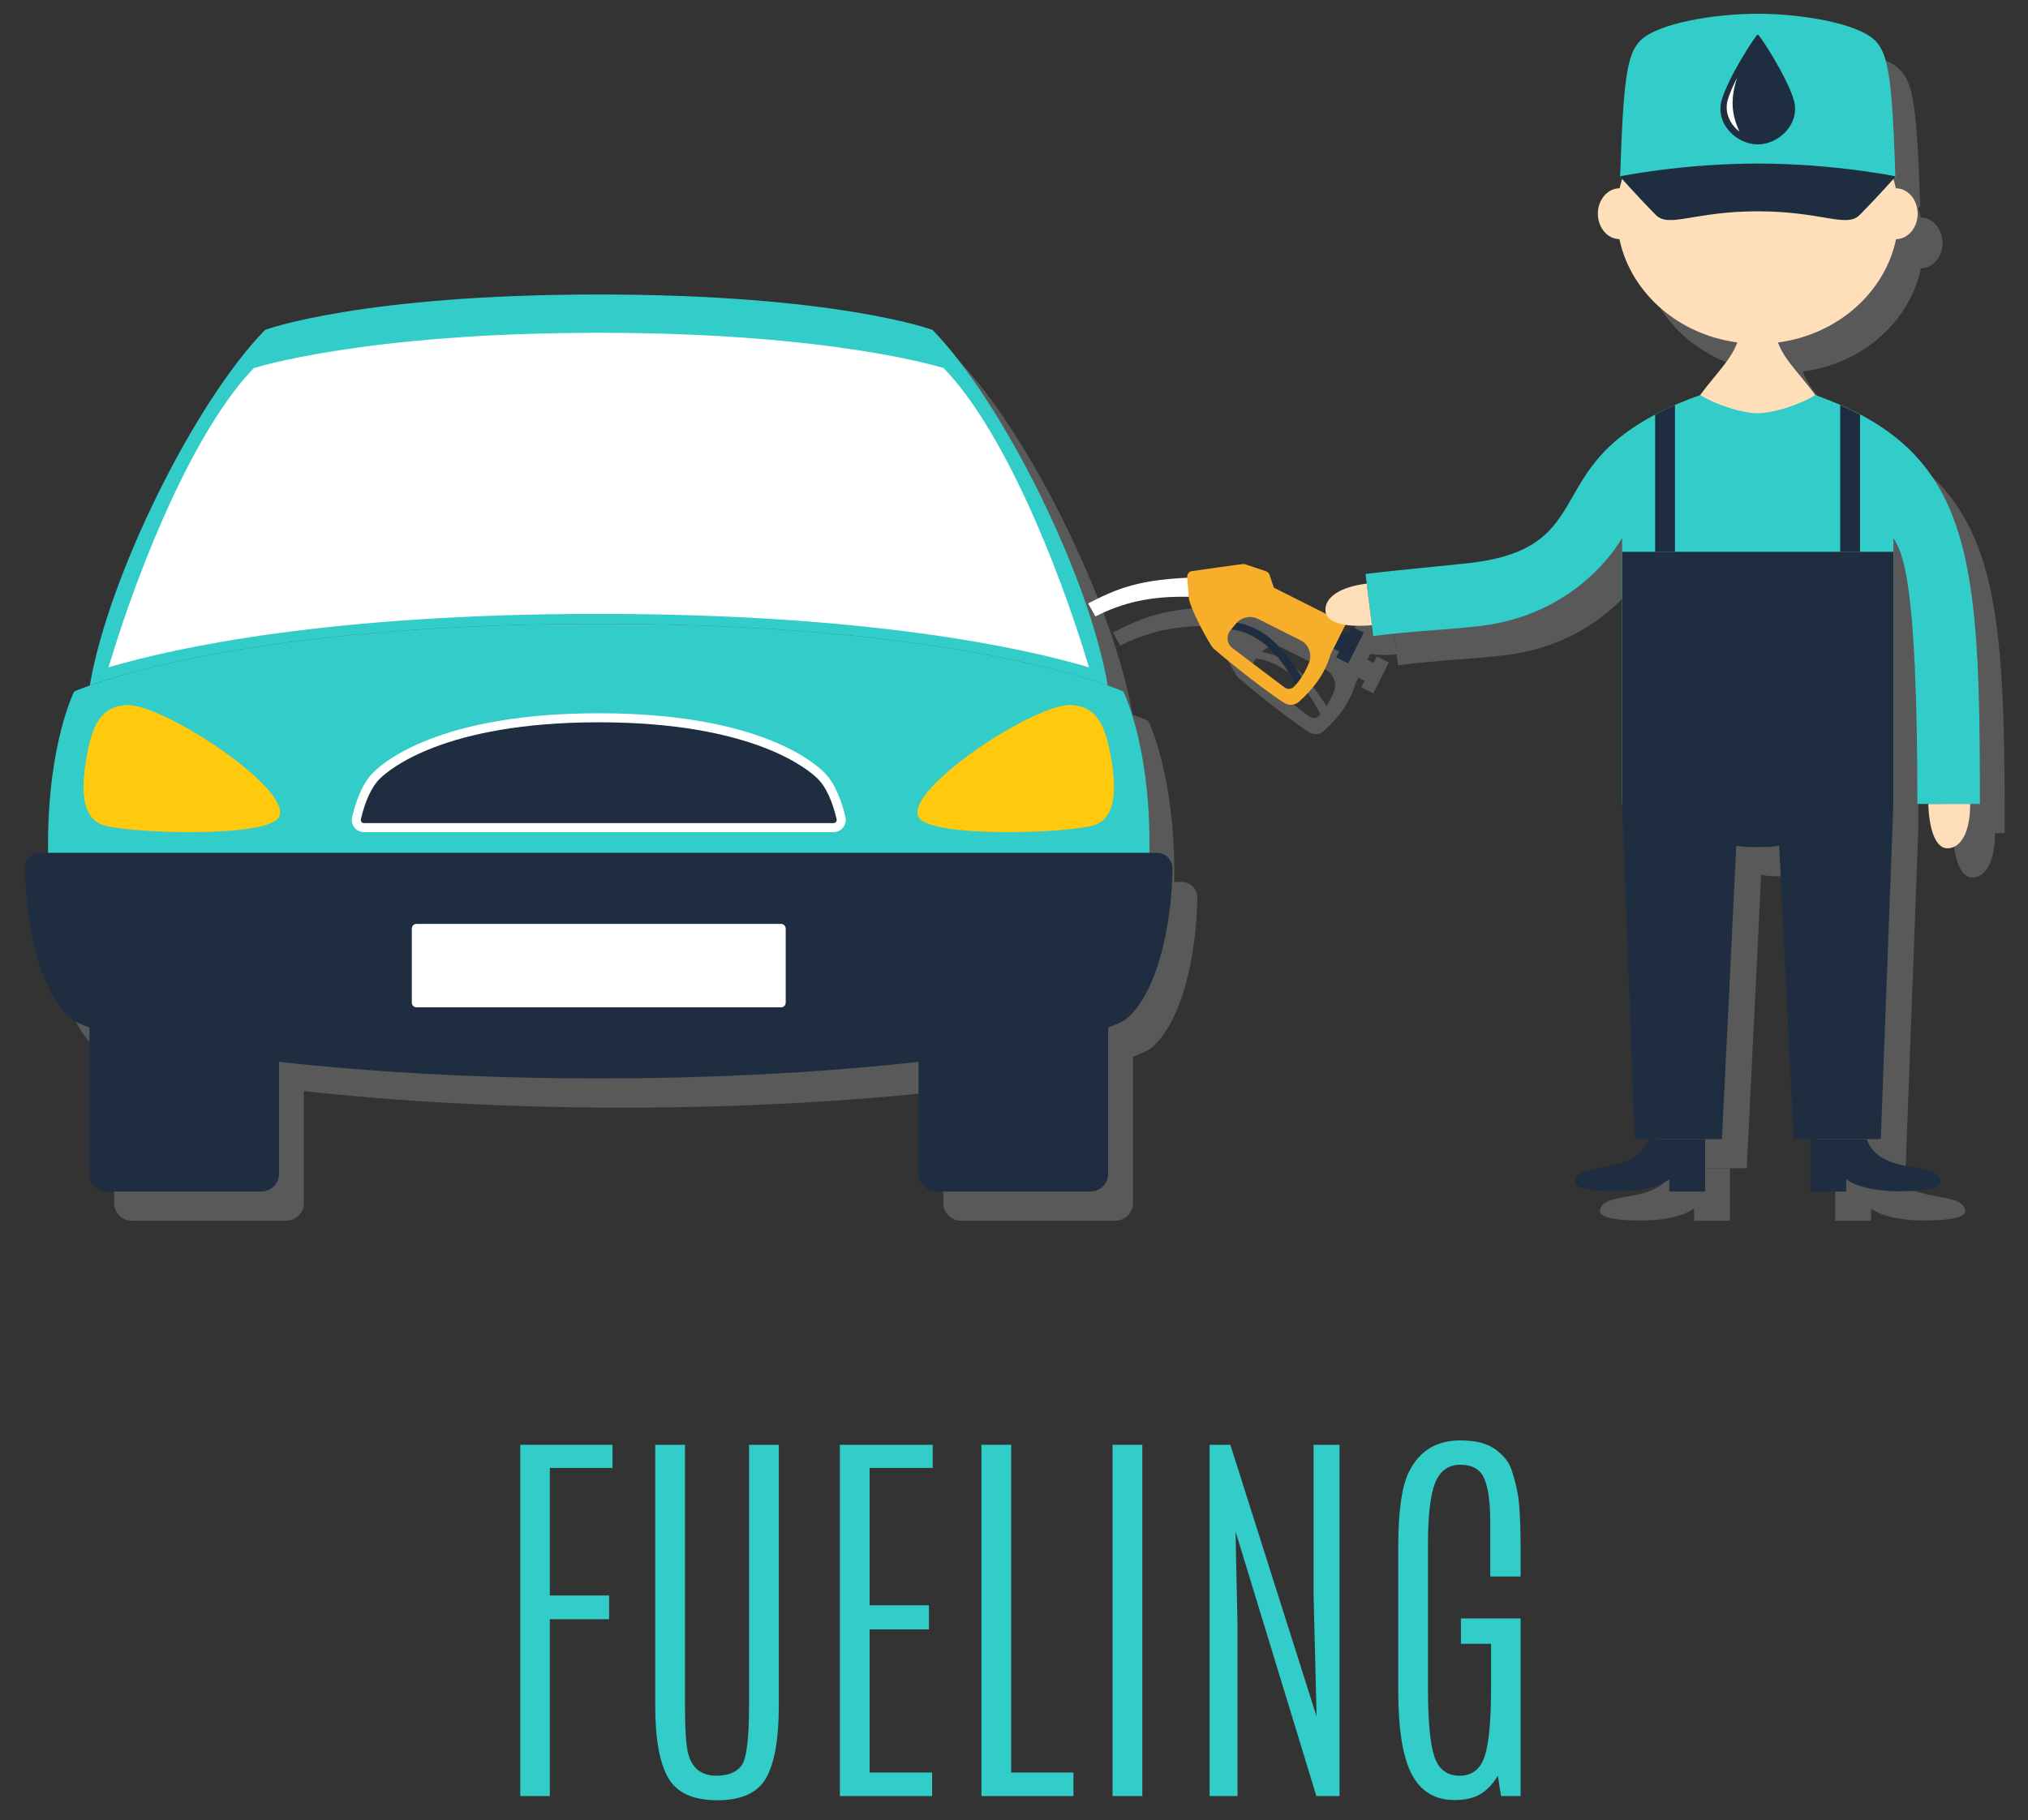 <?xml version="1.0" encoding="utf-8"?>
<!-- Generator: Adobe Illustrator 16.0.0, SVG Export Plug-In . SVG Version: 6.00 Build 0)  -->
<!DOCTYPE svg PUBLIC "-//W3C//DTD SVG 1.1//EN" "http://www.w3.org/Graphics/SVG/1.1/DTD/svg11.dtd">
<svg version="1.1" id="Layer_1" xmlns="http://www.w3.org/2000/svg" xmlns:xlink="http://www.w3.org/1999/xlink" x="0px" y="0px"
	 width="937.453px" height="841.458px" viewBox="0 0 937.453 841.458" enable-background="new 0 0 937.453 841.458"
	 xml:space="preserve">
<rect x="0" y="0" width="937.453" height="841.458" fill="#333333" stroke="none"/>
<g>
	<g id="XMLID_1685_">
		<g id="XMLID_1734_" opacity="0.5">
			<path id="XMLID_1742_" fill="#808080" d="M546.25,407.776h-3.479c0.02-1.292,0.06-2.538,0.06-3.869
				c0-46.968-12.102-70.697-12.102-70.697s-2.34-1.067-7.204-2.794l0,0c-8.503-50.436-48.591-131.276-81.038-164.417
				c0,0-44.168-16.34-154.235-16.34c-110.065,0-154.229,16.34-154.229,16.34C101.574,199.14,61.48,279.98,52.98,330.416
				c0.007,0,0.017-0.007,0.024-0.007c-4.882,1.734-7.229,2.801-7.229,2.801s-12.104,23.729-12.104,70.697
				c0,1.332,0.042,2.577,0.062,3.869h-3.48c-1.931,0-3.783,0.778-5.138,2.155c-1.357,1.371-2.103,3.236-2.072,5.168
				c0.411,27.993,7.5,57.469,20.907,69.102c1.552,1.345,4.547,2.801,8.835,4.317v67.724c0,4.503,3.685,8.147,8.229,8.147h71.194
				c4.548,0,8.233-3.645,8.233-8.147v-51.8c40.442,4.476,91.152,7.666,147.809,7.666c56.659,0,107.368-3.19,147.815-7.666v51.8
				c0,4.503,3.684,8.147,8.231,8.147h71.191c4.548,0,8.233-3.645,8.233-8.147v-67.724c4.283-1.517,7.276-2.973,8.832-4.317
				c13.406-11.633,20.498-41.108,20.906-69.102c0.033-1.932-0.719-3.797-2.069-5.168
				C550.034,408.554,548.182,407.776,546.25,407.776z M67.576,325.782c1.127-0.329,2.293-0.658,3.514-0.995
				C69.87,325.124,68.704,325.453,67.576,325.782z M72.54,324.398c1.055-0.291,2.139-0.58,3.263-0.871
				C74.678,323.818,73.594,324.108,72.54,324.398z M77.437,323.099c1.16-0.296,2.359-0.6,3.589-0.902
				C79.796,322.499,78.597,322.803,77.437,323.099z M82.697,321.788c1.588-0.389,3.229-0.777,4.926-1.173
				C85.926,321.01,84.285,321.399,82.697,321.788z M88.27,320.462c1.964-0.447,4.008-0.902,6.117-1.357
				C92.277,319.561,90.234,320.015,88.27,320.462z M95.823,318.802c1.641-0.349,3.319-0.706,5.045-1.054
				C99.142,318.096,97.464,318.453,95.823,318.802z M102.995,317.326c1.618-0.323,3.275-0.646,4.972-0.968
				C106.273,316.68,104.612,317.002,102.995,317.326z M110.192,315.941c1.878-0.349,3.809-0.699,5.78-1.048
				C114.005,315.243,112.07,315.592,110.192,315.941z M117.742,314.583c2.61-0.455,5.29-0.903,8.057-1.345
				C123.032,313.681,120.353,314.129,117.742,314.583z M126.68,313.101c2.441-0.382,4.946-0.771,7.514-1.146
				C131.626,312.33,129.121,312.719,126.68,313.101z M59.767,328.142c0.662-0.211,1.361-0.428,2.072-0.652
				C61.128,327.713,60.428,327.931,59.767,328.142z M63.167,327.081c1.173-0.356,2.399-0.725,3.7-1.101
				C65.566,326.356,64.34,326.725,63.167,327.081z M136.784,311.578c2.083-0.296,4.196-0.593,6.357-0.89
				C140.982,310.985,138.863,311.281,136.784,311.578z M505.438,324.793c1.187,0.33,2.32,0.646,3.415,0.962
				C507.758,325.439,506.624,325.124,505.438,324.793z M509.643,325.98c1.293,0.376,2.505,0.738,3.672,1.094
				C512.147,326.718,510.936,326.356,509.643,325.98z M514.731,327.515c0.679,0.205,1.345,0.416,1.978,0.613
				C516.076,327.931,515.41,327.72,514.731,327.515z M442.314,311.954c2.551,0.375,5.049,0.758,7.48,1.146
				C447.363,312.712,444.865,312.33,442.314,311.954z M450.712,313.239c2.761,0.442,5.437,0.89,8.046,1.345
				C456.149,314.129,453.474,313.681,450.712,313.239z M460.559,314.899c1.958,0.343,3.876,0.693,5.747,1.036
				C464.435,315.592,462.517,315.243,460.559,314.899z M468.553,316.363c1.681,0.317,3.335,0.639,4.944,0.956
				C471.888,317.002,470.234,316.68,468.553,316.363z M475.646,317.748c1.712,0.349,3.38,0.698,5.009,1.048
				C479.026,318.446,477.359,318.096,475.646,317.748z M482.126,319.105c2.102,0.456,4.144,0.91,6.102,1.357
				C486.27,320.015,484.228,319.561,482.126,319.105z M488.927,320.627c1.681,0.39,3.302,0.771,4.871,1.154
				C492.229,321.399,490.608,321.017,488.927,320.627z M495.506,322.203c1.205,0.304,2.386,0.594,3.531,0.891
				C497.898,322.803,496.711,322.499,495.506,322.203z M500.739,323.535c1.094,0.284,2.147,0.566,3.177,0.85
				C502.887,324.101,501.833,323.818,500.739,323.535z M433.363,310.688c2.162,0.297,4.278,0.593,6.361,0.89
				C437.641,311.281,435.525,310.985,433.363,310.688z M400.295,306.885c3.592,0.343,7.116,0.699,10.546,1.068
				C407.411,307.584,403.888,307.228,400.295,306.885z M389.347,305.903c2.729,0.23,5.409,0.467,8.051,0.718
				C394.756,306.371,392.076,306.133,389.347,305.903z M288.251,301.922L288.251,301.922c5.01,0,9.908,0.033,14.742,0.086
				C298.159,301.955,293.261,301.922,288.251,301.922z M307.538,302.067c3.322,0.046,6.61,0.099,9.85,0.171
				C314.148,302.166,310.857,302.114,307.538,302.067z M322.326,302.351c3.094,0.079,6.143,0.165,9.154,0.263
				C328.469,302.515,325.42,302.43,322.326,302.351z M336.087,302.759c3.534,0.126,7,0.271,10.421,0.422
				C343.087,303.03,339.618,302.885,336.087,302.759z M349.076,303.292c4.274,0.198,8.463,0.416,12.572,0.653
				C357.539,303.708,353.35,303.49,349.076,303.292z M364.647,304.129c3.084,0.185,6.136,0.376,9.125,0.587
				C370.784,304.506,367.731,304.314,364.647,304.129z M377.695,304.994c2.652,0.197,5.269,0.396,7.844,0.6
				C382.964,305.39,380.347,305.191,377.695,304.994z M179.119,306.614c2.636-0.244,5.309-0.481,8.034-0.711
				C184.428,306.133,181.755,306.371,179.119,306.614z M190.973,305.594c2.571-0.204,5.181-0.402,7.827-0.6
				C196.154,305.191,193.541,305.39,190.973,305.594z M202.738,304.716c2.98-0.21,6.021-0.402,9.1-0.587
				C208.763,304.314,205.718,304.506,202.738,304.716z M214.862,303.946c4.106-0.237,8.292-0.456,12.563-0.653
				C223.155,303.49,218.969,303.708,214.862,303.946z M230.013,303.181c3.417-0.151,6.878-0.296,10.401-0.422
				C236.891,302.885,233.43,303.03,230.013,303.181z M245.031,302.614c3.008-0.099,6.054-0.184,9.142-0.263
				C251.085,302.43,248.04,302.515,245.031,302.614z M259.122,302.238c3.234-0.072,6.522-0.125,9.838-0.171
				C265.644,302.114,262.356,302.166,259.122,302.238z M273.511,302.008c4.835-0.054,9.732-0.086,14.738-0.086
				C283.243,301.922,278.346,301.955,273.511,302.008z M165.67,307.953c3.428-0.369,6.947-0.725,10.536-1.068
				C172.617,307.228,169.094,307.584,165.67,307.953z M411.125,307.986c3.295,0.356,6.506,0.726,9.649,1.101
				C417.631,308.711,414.42,308.342,411.125,307.986z M423.556,309.423c2.307,0.283,4.574,0.574,6.795,0.863
				C428.13,309.997,425.863,309.706,423.556,309.423z M521.033,329.552c0.44,0.151,0.843,0.291,1.252,0.429
				C521.876,329.843,521.474,329.704,521.033,329.552z M518.112,328.583c0.554,0.179,1.088,0.356,1.602,0.527
				C519.2,328.939,518.666,328.762,518.112,328.583z M165.35,307.986c-3.282,0.356-6.482,0.726-9.616,1.101
				C158.871,308.711,162.064,308.342,165.35,307.986z M152.938,309.43c-2.3,0.284-4.567,0.567-6.789,0.856
				C148.371,309.997,150.639,309.713,152.938,309.43z M55.499,329.545c-0.476,0.159-0.919,0.311-1.361,0.468
				C54.579,329.855,55.021,329.704,55.499,329.545z M58.428,328.57c-0.583,0.192-1.143,0.376-1.685,0.555
				C57.285,328.946,57.845,328.762,58.428,328.57z"/>
			<path id="XMLID_79_" fill="#808080" d="M850.637,196.16c-7.507-10.164-14.197-16.075-17.314-24.374
				c27.459-3.618,49.381-22.904,54.628-47.713c5.523-0.072,9.973-5.306,9.973-11.758c0-6.486-4.503-11.752-10.072-11.765
				c-0.323-1.457-0.731-2.88-1.165-4.291c0.349-0.402,0.61-0.706,0.79-0.909c0.047-0.007,0.165-0.02,0.165-0.02
				c-0.007-0.053-0.007-0.106-0.007-0.158c0.025-0.039,0.112-0.132,0.112-0.132s-0.093-0.02-0.119-0.025
				c-1.503-44.959-3.177-56.46-9.287-62.676c-8.066-8.2-34.557-12.478-54.338-12.478c-19.773,0-46.271,4.278-54.331,12.478
				c-6.116,6.215-7.784,17.716-9.286,62.676c-0.033,0.006-0.118,0.025-0.118,0.025s0.079,0.093,0.111,0.132
				c0,0.052,0,0.105-0.006,0.158c0,0,0.117,0.013,0.164,0.02c0.172,0.203,0.441,0.507,0.79,0.903
				c-0.44,1.417-0.85,2.841-1.173,4.297c-5.569,0.02-10.064,5.285-10.064,11.765c0,6.452,4.442,11.673,9.966,11.758
				c5.24,24.77,27.11,44.036,54.503,47.694c-3.093,8.304-9.67,14.224-17.184,24.393c-4.105,1.458-7.949,3.013-11.626,4.621v-0.007
				c-0.476,0.204-0.891,0.442-1.358,0.652c-9.169,4.139-17.098,8.753-23.801,14.045c-30.841,24.375-18.602,52.52-69.894,58.346
				c-13.287,1.516-32.361,3.098-47.996,5.042l3.565,28.678c19.477-2.419,36.344-2.992,50.093-4.706
				c42.592-5.313,61.7-35,64.937-40.603v122.972h0.04l5.786,154.945h40.332l6.649-135.687c0,0,1.813,0.692,9.9,0.692
				c8.096,0,9.913-0.692,9.913-0.692l6.645,135.687h40.33l5.788-154.945h0.033V262.229c3.969,6.868,11.079,16.544,11.079,122.972
				h5.035c0.316,10.4,2.927,20.531,8.873,20.498c6.533-0.045,10.539-8.113,10.491-20.498h4.504
				C926.693,270.785,923.59,222.11,850.637,196.16z"/>
			<path id="XMLID_1737_" fill="#808080" d="M645.646,302.542l-2.393-19.213c-12.292,1.482-19.807,6.453-19.042,12.945
				c0.053,0.415,0.251,0.765,0.396,1.14l-24.301-12.22l-2.097-6.249c0,0-0.363-0.929-1.714-1.403l-9.867-3.289
				c-0.447-0.118-24.018,3.269-24.018,3.269c-1.386,0.105-2.427,1.305-2.327,2.696l0.033,0.395
				c-21.916,1.101-31.77,4.521-45.861,11.884l3.4,5.991c12.768-6.446,25.264-9.399,43.106-9.063l0.021,0.264
				c0.336,4.667,9.359,21.481,11.383,23.569l-0.008,0.021l0.094,0.065c0.751,0.757,19.99,16.926,32.625,25.125
				c2.143,1.391,4.957,1.174,6.855-0.527c6.689-5.991,11.791-12.701,14.435-21.316c0.039-0.125,0.039-0.244,0.06-0.369l1.463-2.913
				l2.854,1.437l-1.496,2.973l5.557,2.794l7.184-14.283l-5.556-2.794l-1.496,2.979l-2.853-1.438l-2.117,4.199l3.447-6.861
				C637.038,302.917,641.322,302.951,645.646,302.542z M605.269,331.326l-24.105-18.198c-2.491-1.886-2.991-5.432-1.112-7.936
				c0.125-0.165,0.362-0.448,0.54-0.666c3.031,0.27,8.166,1.457,14.217,5.807c7.811,5.622,13.209,15.186,15.496,19.793
				c-0.236,0.27-0.402,0.586-0.646,0.843C608.497,332.188,606.612,332.34,605.269,331.326z M616.525,320.055
				c-0.93,2.234-2.069,4.344-3.367,6.347c-3.145-4.931-10.204-15.199-17.263-19.886c-5.05-3.355-9.696-4.646-12.569-5.154
				c2.505-2.616,6.393-3.362,9.662-1.721l19.608,9.861C616.474,311.446,618.187,316.054,616.525,320.055z"/>
			<path id="XMLID_75_" fill="#808080" d="M739.629,559.564c-0.211,1.477,0.448,4.707,19.069,4.707
				c18.224,0,24.432-5.57,24.432-5.57v5.688h16.537v-24.217h-25.961C767.173,557.547,741,549.902,739.629,559.564z"/>
			<path id="XMLID_74_" fill="#808080" d="M874.306,540.172h-25.969v24.217h16.544v-5.688c0,0,6.208,5.57,24.434,5.57
				c18.613,0,19.278-3.23,19.069-4.707C907.012,549.902,880.839,557.547,874.306,540.172z"/>
		</g>
		<g id="XMLID_1686_">
			<path id="XMLID_73_" fill="#32CCC9" d="M531.361,390.409c0-46.969-12.108-70.697-12.108-70.697s-68.423-31.288-242.476-31.288
				c-174.054,0-242.473,31.288-242.473,31.288S22.2,343.44,22.2,390.409c0,46.975,12.105,70.703,12.105,70.703
				s68.419,31.289,242.473,31.289c174.053,0,242.476-31.289,242.476-31.289S531.361,437.384,531.361,390.409z"/>
			<path id="XMLID_72_" fill="#32CCC9" d="M512.048,316.917c-8.494-50.436-48.589-131.277-81.038-164.418
				c0,0-44.164-16.339-154.23-16.339c-110.069,0-154.233,16.339-154.233,16.339c-32.448,33.141-72.54,113.982-81.042,164.418
				c21.573-7.666,93.246-28.494,235.275-28.494C418.804,288.424,490.476,309.252,512.048,316.917z"/>
			<path id="XMLID_71_" fill="#FFFFFF" d="M276.78,283.829c124.323,0,195.385,15.509,226.595,24.685
				c-14.62-48.887-40.134-110.442-67.145-138.316c0,0-50.498-16.34-159.45-16.34c-108.955,0-159.45,16.34-159.45,16.34
				c-27.011,27.875-52.532,89.429-67.148,138.316C81.395,299.338,152.455,283.829,276.78,283.829z"/>
			<path id="XMLID_70_" fill="#1E2E40" d="M41.311,463.834v78.91c0,4.5,3.685,8.146,8.232,8.146h71.194
				c4.545,0,8.229-3.646,8.229-8.146v-59.493C81.345,476.627,53.32,468.119,41.311,463.834z"/>
			<path id="XMLID_69_" fill="#1E2E40" d="M512.246,463.834v78.91c0,4.5-3.685,8.146-8.232,8.146h-71.19
				c-4.548,0-8.233-3.646-8.233-8.146v-59.493C472.211,476.627,500.237,468.119,512.246,463.834z"/>
			<path id="XMLID_68_" fill="#FFC90D" d="M424.59,377.733c-6.663-12.668,53.876-52.742,70.671-51.76
				c11.738,0.686,15.771,9.438,18.343,24.401c2.577,14.961,2.036,27.319-7.131,30.893C496.21,385.261,429.817,387.68,424.59,377.733
				z"/>
			<path id="XMLID_67_" fill="#FFC90D" d="M128.967,377.733c6.664-12.668-53.876-52.742-70.667-51.76
				c-11.738,0.686-15.776,9.438-18.35,24.401c-2.578,14.961-2.037,27.319,7.135,30.893
				C57.343,385.261,123.736,387.68,128.967,377.733z"/>
			<path id="XMLID_66_" fill="#1E2E40" d="M541.993,401.601c0.025-1.932-0.718-3.797-2.076-5.167
				c-1.358-1.378-3.211-2.155-5.143-2.155H276.78H18.779c-1.931,0-3.78,0.776-5.138,2.155c-1.354,1.371-2.102,3.236-2.072,5.167
				c0.412,27.992,7.5,57.468,20.91,69.102c12.177,10.565,112.152,27.907,244.302,27.907c132.147,0,232.118-17.342,244.299-27.907
				C534.485,459.069,541.577,429.592,541.993,401.601z"/>
			<path id="XMLID_65_" fill="#FFFFFF" d="M381.105,357.241c-7.866-7.863-35.819-27.472-104.325-27.472
				c-68.511,0-96.461,19.609-104.332,27.472c-5.355,5.359-8.246,14.349-9.689,20.585c-0.389,1.674,0.01,3.434,1.081,4.779
				c1.068,1.345,2.697,2.128,4.417,2.128H276.78H385.3c1.72,0,3.345-0.784,4.417-2.128c1.067-1.345,1.469-3.105,1.081-4.779
				C389.354,371.59,386.467,362.6,381.105,357.241z"/>
			<path id="XMLID_64_" fill="#1E2E40" d="M168.257,380.561c-0.456,0-0.874-0.204-1.154-0.554c-0.276-0.356-0.379-0.811-0.276-1.252
				c1.938-8.371,4.983-14.969,8.571-18.561c4.387-4.383,29.875-26.247,101.379-26.247c71.517,0,96.996,21.864,101.378,26.247
				c3.585,3.586,6.634,10.177,8.582,18.573c0.099,0.423-0.013,0.89-0.29,1.239c-0.277,0.35-0.695,0.554-1.144,0.554H168.257z"/>
			<path id="XMLID_63_" fill="#1E2E40" d="M186.188,465.369v-37.845c0-2.512,2.033-4.542,4.541-4.542h172.103
				c2.507,0,4.541,2.03,4.541,4.534v37.853c0,2.505-2.033,4.543-4.541,4.543H190.726
				C188.221,469.912,186.188,467.881,186.188,465.369z"/>
			<path id="XMLID_62_" fill="#FFFFFF" d="M361.015,465.739H192.542c-1.203,0-2.178-0.976-2.178-2.182v-34.222
				c0-1.206,0.975-2.182,2.178-2.182h168.473c1.207,0,2.182,0.976,2.182,2.182v34.222
				C363.197,464.763,362.222,465.739,361.015,465.739z"/>
			<g id="XMLID_1702_">
				<path id="XMLID_61_" fill="#1E2E40" d="M568.885,287.526c0,0,7.243-0.019,15.542,5.491c9.457,6.282,18.949,22.641,18.949,22.641
					l-3.31,3.619c0,0-6.183-14.85-16.728-22.443c-9.755-7.013-17.156-5.807-17.156-5.807L568.885,287.526z"/>
				<polygon id="XMLID_60_" fill="#1E2E40" points="619.274,301.283 616.413,299.846 620.605,291.515 623.459,292.951 				"/>
				
					<rect id="XMLID_59_" x="621.032" y="290.517" transform="matrix(0.893 0.449 -0.449 0.893 200.695 -248.622)" fill="#1E2E40" width="6.221" height="15.989"/>
				<path id="XMLID_58_" fill="#FFFFFF" d="M549.117,267.095c-22.12,1.081-31.98,4.508-46.137,11.902l3.4,5.992
					c12.839-6.479,25.389-9.438,43.382-9.063L549.117,267.095z"/>
				<path id="XMLID_1703_" fill="#F7AE2A" d="M622.147,288.442l-33.318-16.748l-2.095-6.248c0,0-0.363-0.93-1.715-1.404l-9.867-3.29
					c-0.447-0.118-24.018,3.27-24.018,3.27c-1.385,0.106-2.426,1.306-2.327,2.696l0.698,9.472
					c0.338,4.667,9.359,21.481,11.391,23.57l-0.013,0.02l0.091,0.066c0.752,0.758,19.998,16.926,32.626,25.125
					c2.144,1.392,4.957,1.173,6.862-0.527c6.684-5.992,11.784-12.702,14.428-21.316c0.039-0.125,0.039-0.244,0.06-0.37
					L622.147,288.442z M598.184,317.471c-1.16,1.22-3.046,1.371-4.391,0.356l-24.098-18.198c-2.498-1.885-2.999-5.431-1.113-7.936
					c0.553-0.738,1.713-2.123,2.946-3.559c2.478-2.88,6.59-3.698,9.984-1.99l19.616,9.86c3.868,1.944,5.582,6.551,3.921,10.552
					C603.384,310.576,601.182,314.319,598.184,317.471z"/>
			</g>
			<path id="XMLID_55_" fill="#32CCC9" d="M839.162,182.661c0,0-8.536,4.476-26.63,4.476c-18.098,0-26.634-4.476-26.634-4.476
				c-15.034,5.346-27.096,11.66-36.785,19.313c-30.84,24.375-18.594,52.518-69.893,58.345c-13.288,1.516-32.362,3.098-47.997,5.042
				l3.573,28.678c19.471-2.419,36.344-2.993,50.085-4.706c42.593-5.312,61.701-34.999,64.944-40.602v122.972h62.706h62.711V248.731
				c3.967,6.869,11.079,16.544,11.079,122.972h28.9C915.223,257.287,912.112,208.61,839.162,182.661z"/>
			<path id="XMLID_54_" fill="#FFDFB9" d="M820.82,155.004h-8.359h-8.364c-2.433,10.164-9.734,16.202-18.198,27.657
				c8.141,4.918,20.063,8.45,26.563,8.391c6.493,0.06,18.56-3.473,26.701-8.391C830.705,171.206,823.252,165.168,820.82,155.004z"/>
			<path id="XMLID_53_" fill="#FFDFB9" d="M886.447,98.815c0-6.485-4.502-11.752-10.071-11.765
				c-6.077-27.269-32.349-47.786-63.844-47.786c-31.491,0-57.771,20.518-63.854,47.786c-5.571,0.019-10.064,5.285-10.064,11.765
				c0,6.453,4.442,11.672,9.966,11.759c5.833,27.563,32.237,48.379,63.952,48.379c31.725,0,58.115-20.815,63.943-48.379
				C881.999,110.502,886.447,105.268,886.447,98.815z"/>
			<path id="XMLID_52_" fill="#FFDFB9" d="M631.784,269.83c-12.299,1.483-19.813,6.453-19.049,12.945
				c0.698,5.899,11.08,7.244,21.435,6.268L631.784,269.83z"/>
			<path id="XMLID_51_" fill="#FFDFB9" d="M910.716,371.703c0.046,12.385-3.954,20.453-10.492,20.498
				c-5.946,0.034-8.557-10.097-8.866-20.498H910.716z"/>
			<path id="XMLID_50_" fill="#1E2E40" d="M788.199,526.673h-25.97c-6.531,17.376-32.705,9.729-34.076,19.393
				c-0.212,1.477,0.455,4.705,19.068,4.705c18.224,0,24.434-5.568,24.434-5.568v5.688h16.544V526.673z"/>
			<path id="XMLID_49_" fill="#1E2E40" d="M836.867,526.673h25.964c6.53,17.376,32.705,9.729,34.076,19.393
				c0.212,1.477-0.446,4.705-19.067,4.705c-18.227,0-24.435-5.568-24.435-5.568v5.688h-16.538V526.673z"/>
			<path id="XMLID_48_" fill="#1E2E40" d="M749.859,255.118v116.584l5.786,154.945h40.33l6.651-135.686c0,0,1.813,0.692,9.905,0.692
				c8.096,0,9.908-0.692,9.908-0.692l6.644,135.686h40.331l5.786-154.945V255.118H749.859z"/>
			<path id="XMLID_47_" fill="#1E2E40" d="M774.272,255.118v-67.844c-3.217,1.411-6.269,2.895-9.175,4.43v63.414H774.272z"/>
			<path id="XMLID_46_" fill="#1E2E40" d="M850.644,255.118v-67.844c3.225,1.411,6.269,2.895,9.176,4.43v63.414H850.644z"/>
			<path id="XMLID_45_" fill="#32CCC9" d="M866.864,18.837c-8.061-8.199-34.558-12.477-54.332-12.477
				c-19.778,0-46.268,4.278-54.336,12.477c-6.13,6.236-7.79,17.764-9.294,62.992c0,0,33.503,3.678,63.63,3.678
				c30.124,0,63.632-3.678,63.632-3.678C874.662,36.601,872.995,25.073,866.864,18.837z"/>
			<path id="XMLID_44_" fill="#1E2E40" d="M812.532,75.621c-35.109,0-63.741,5.919-63.741,5.919s6.268,7.31,16.615,17.836
				c6.098,6.195,17.54-1.688,47.114-1.688v-0.046l0.02,0.046c29.575,0,41.019,7.883,47.113,1.688
				c10.348-10.526,16.617-17.836,16.617-17.836S847.638,75.621,812.532,75.621z"/>
			<g id="XMLID_1687_">
				<path id="XMLID_43_" fill="#1E2E40" d="M829.156,46.131c-3.164-10.724-15.819-30.167-16.624-30.167
					c-0.809,0-13.464,19.444-16.628,30.167c-3.276,11.08,6.881,20.637,16.628,20.637C822.282,66.769,832.432,57.211,829.156,46.131z
					"/>
				<path id="XMLID_42_" fill="#FFFFFF" d="M803.028,35.824c-1.878,3.704-3.479,7.342-4.355,10.308
					c-1.713,5.794,1.113,11.502,5.404,14.679C800.247,52.67,799.865,45.406,803.028,35.824z"/>
			</g>
		</g>
	</g>
	<g id="XMLID_1_">
		<path id="XMLID_2_" fill="#32CCC9" d="M240.506,667.988h42.631v10.703h-28.976v58.965h27.407v10.98h-27.407v81.757h-13.656
			V667.988z"/>
		<path id="XMLID_5_" fill="#32CCC9" d="M346.255,667.988h13.749v120.695c0,15.26-1.938,26.346-5.814,33.268
			c-3.875,6.92-11.412,10.381-22.607,10.381c-11.198,0-18.778-3.473-22.746-10.429c-3.968-6.953-5.952-18.025-5.952-33.22V667.988
			h13.749v120.235c0,11.258,0.492,18.766,1.477,22.517c1.846,6.828,6.15,10.242,12.919,10.242c5.536,0,9.458-1.583,11.765-4.753
			c2.308-3.169,3.461-12.471,3.461-27.913V667.988z"/>
		<path id="XMLID_7_" fill="#32CCC9" d="M388.241,667.988h42.908v10.703h-29.16v63.487h27.406v11.165h-27.406v66.16h28.883v10.89
			h-42.631V667.988z"/>
		<path id="XMLID_9_" fill="#32CCC9" d="M453.664,667.988h13.749v151.516h28.79v10.89h-42.539V667.988z"/>
		<path id="XMLID_22_" fill="#32CCC9" d="M514.289,667.988h13.75v162.405h-13.75V667.988z"/>
		<path id="XMLID_24_" fill="#32CCC9" d="M607.212,667.988h11.997v162.405h-10.704l-37.373-122.357l0.923,43.923v78.435h-12.919
			V667.988h9.597l39.864,125.587l-1.385-55.919V667.988z"/>
		<path id="XMLID_26_" fill="#32CCC9" d="M646.337,715.51c0-16.794,1.661-28.481,4.983-35.066
			c4.799-9.655,12.701-14.487,23.715-14.487c7.072,0,12.49,1.385,16.24,4.153c3.752,2.769,6.183,5.78,7.291,9.042
			c2.089,6.092,3.335,11.891,3.737,17.395c0.401,5.506,0.599,11.766,0.599,18.779v13.564h-14.026v-25.1
			c0-9.229-0.922-15.963-2.768-20.209c-1.845-4.244-5.523-6.366-11.027-6.366c-5.503,0-9.38,2.755-11.626,8.259
			c-2.248,5.503-3.368,15.027-3.368,28.559v66.254c0,15.319,0.981,25.93,2.952,31.837c1.971,5.904,5.847,8.858,11.627,8.858
			s9.655-2.987,11.627-8.951c1.971-5.966,2.952-16.485,2.952-31.559v-20.484h-13.933v-11.722h27.59v82.127h-9.043l-1.476-9.411
			c-2.273,3.815-4.95,6.644-8.028,8.49c-3.078,1.844-7.046,2.767-11.904,2.767c-9.102,0-15.733-3.98-19.885-11.949
			c-4.153-7.969-6.229-20.962-6.229-38.987V715.51z"/>
	</g>
</g>
</svg>
